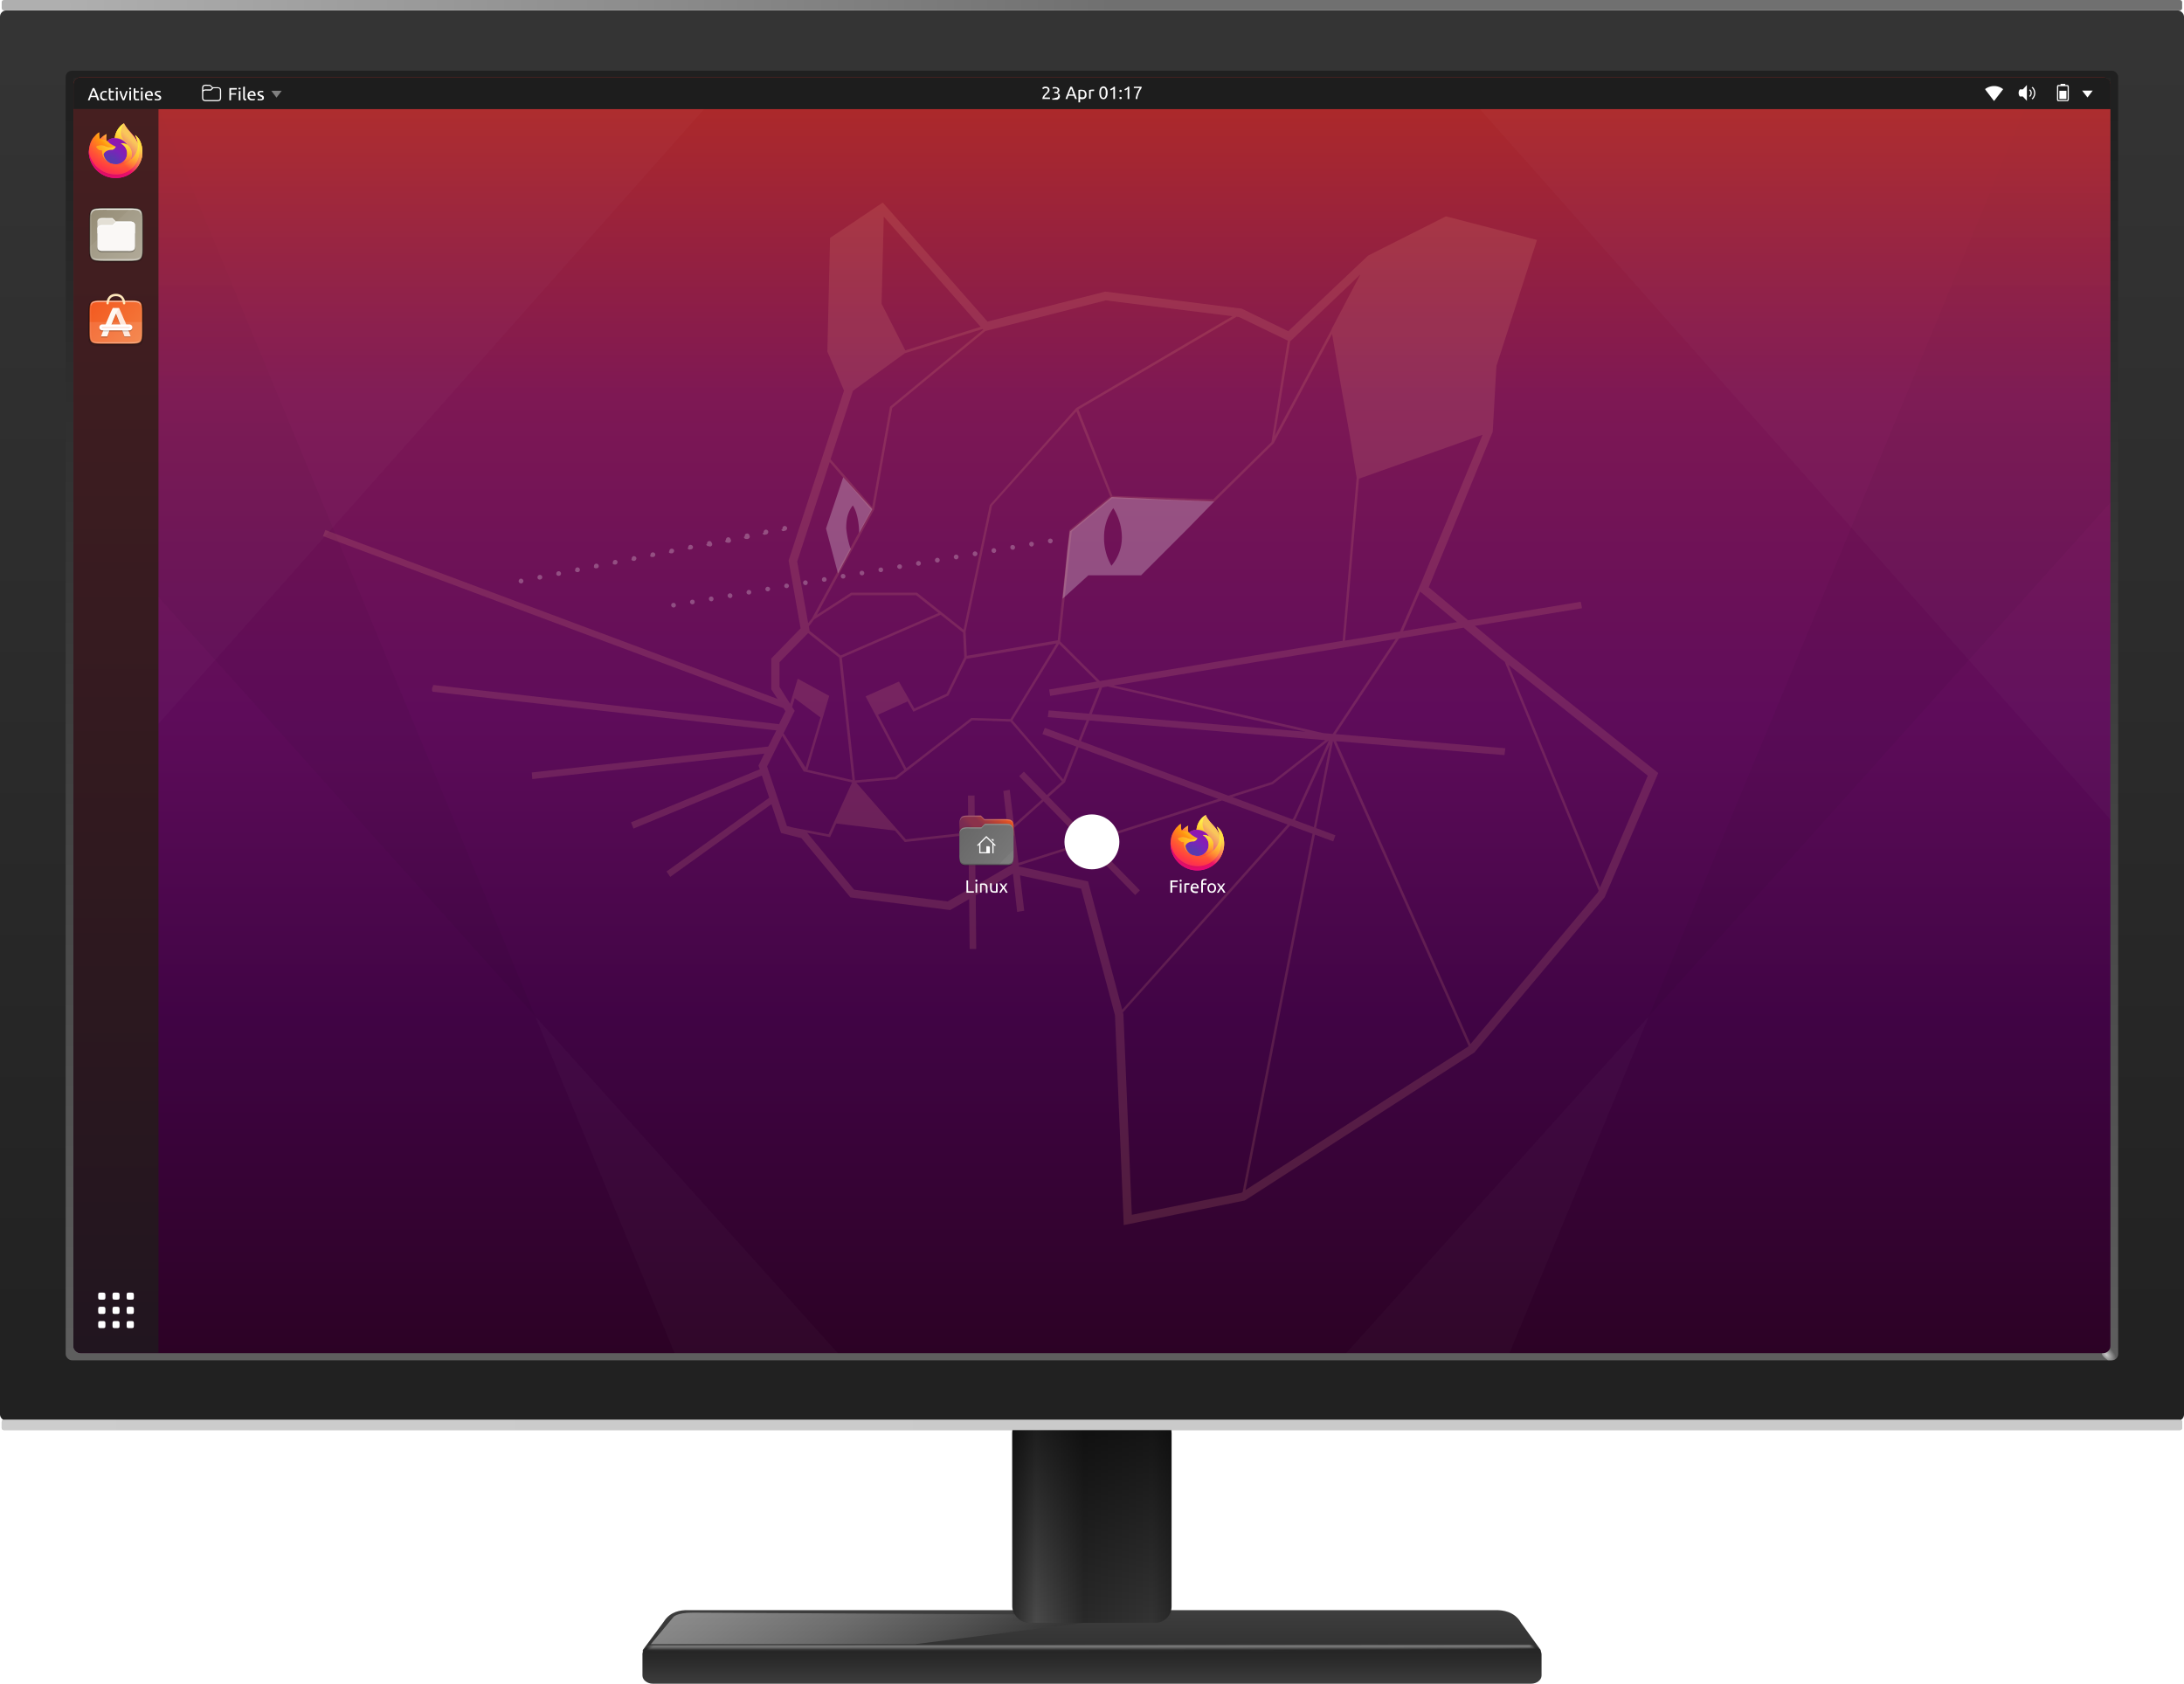 <svg xmlns="http://www.w3.org/2000/svg" xmlns:xlink="http://www.w3.org/1999/xlink" viewBox="0 0 1296.9 1000"><linearGradient id="o" x1="648.6" x2="648.6" y1="952.26" y2="1004.7" gradientTransform="matrix(-1 0 0 1 1296.9 0)" gradientUnits="userSpaceOnUse"><stop offset="0" stop-color="#404040"/><stop offset=".48" stop-color="#333"/><stop offset="1" stop-color="#212121"/></linearGradient><linearGradient id="p" x1="648.45" x2="648.45" y1="1002.38" y2="971.6" gradientTransform="matrix(-1 0 0 1 1296.9 0)" gradientUnits="userSpaceOnUse"><stop offset="0" stop-color="#404040"/><stop offset=".02" stop-color="#3f3f3f"/><stop offset=".57" stop-color="#292929"/><stop offset=".93" stop-color="#212121"/></linearGradient><linearGradient id="q" x1="858.28" x2="659.47" y1="845.75" y2="1102.69" gradientTransform="matrix(-1 0 0 1 1296.9 0)" gradientUnits="userSpaceOnUse"><stop offset="0" stop-color="#fff"/><stop offset=".07" stop-color="#f9f9f9"/><stop offset=".16" stop-color="#e7e7e7"/><stop offset=".27" stop-color="#cacaca"/><stop offset=".4" stop-color="#a2a2a2"/><stop offset=".53" stop-color="#6e6e6e"/><stop offset=".66" stop-color="#303030"/><stop offset=".69" stop-color="#212121"/></linearGradient><linearGradient id="r" x1="601.14" x2="695.75" y1="902.72" y2="902.72" gradientUnits="userSpaceOnUse"><stop offset="0" stop-color="#292929"/><stop offset=".15" stop-color="#4a4a4a"/><stop offset=".45" stop-color="#292929"/><stop offset=".88" stop-color="#333"/><stop offset="1" stop-color="#272727"/></linearGradient><linearGradient id="s" x1="648.45" x2="648.45" y1="963.84" y2="849.32" gradientUnits="userSpaceOnUse"><stop offset="0" stop-opacity="0"/><stop offset="1" stop-opacity=".6"/></linearGradient><linearGradient id="t" x1="11330.7" x2="11330.7" y1="-11587.86" y2="-7379.13" gradientTransform="matrix(.2 0 0 -.2 -1581.43 -1446.58)" gradientUnits="userSpaceOnUse"><stop offset="0" stop-color="#202020"/><stop offset="1" stop-color="#343434"/></linearGradient><linearGradient id="u" x1="11330.7" x2="11330.7" y1="-11443.78" y2="-7559.78" gradientTransform="matrix(.2 0 0 -.2 -1581.43 -1446.58)" gradientUnits="userSpaceOnUse"><stop offset="0" stop-color="#616161"/><stop offset="1" stop-color="#202020"/></linearGradient><radialGradient id="a" cx="-6599.73" cy="2178.07" r="7.18" gradientTransform="rotate(-135 -2205.26 647.27) scale(.59 .98)" gradientUnits="userSpaceOnUse"><stop offset="0" stop-color="#ccc"/><stop offset="1" stop-color="#c1c1c1" stop-opacity="0"/></radialGradient><radialGradient id="v" cx="-1084.98" cy="-1164.28" r="7.21" gradientTransform="matrix(.42 -.42 -.69 -.69 903.19 -454.43)" xlink:href="#a"/><linearGradient id="w" x1="8091.18" x2="11210.57" y1="-7366.15" y2="-7366.15" gradientTransform="matrix(.2 0 0 -.2 -1581.43 -1446.58)" gradientUnits="userSpaceOnUse"><stop offset="0" stop-color="#afafaf"/><stop offset="1" stop-color="#707070"/></linearGradient><linearGradient id="x" x1="8054.64" x2="11210.57" y1="-10417.94" y2="-10417.94" gradientTransform="matrix(.2 0 0 -.2 -1581.43 -1204.01)" gradientUnits="userSpaceOnUse"><stop offset="0" stop-color="#929292"/><stop offset="1" stop-color="#8a8a8a"/></linearGradient><linearGradient id="y" x1="11330.7" x2="11330.7" y1="-10435.23" y2="-10414.35" gradientTransform="matrix(.2 0 0 -.2 -1581.43 -1204.01)" gradientUnits="userSpaceOnUse"><stop offset="0" stop-color="#5a5a5a"/><stop offset="1" stop-color="#8a8a8a" stop-opacity="0"/></linearGradient><linearGradient id="z" x1="11330.7" x2="11330.7" y1="-10433.6" y2="-10402.24" gradientTransform="matrix(.2 0 0 -.2 -1581.43 -1204.01)" gradientUnits="userSpaceOnUse"><stop offset="0" stop-color="#6f6f6f" stop-opacity="0"/><stop offset="1" stop-color="#ebebeb"/></linearGradient><linearGradient id="A" x1="648.46" x2="648.46" y1="803.63" y2="45.86" gradientUnits="userSpaceOnUse"><stop offset="0" stop-color="#2c0225"/><stop offset=".26" stop-color="#400444"/><stop offset=".5" stop-color="#5e0c5a"/><stop offset=".75" stop-color="#7e1854"/><stop offset="1" stop-color="#b12b26"/></linearGradient><linearGradient id="B" x1="648.46" x2="648.46" y1="603.62" y2="46.19" gradientUnits="userSpaceOnUse"><stop offset=".5"/><stop offset="1" stop-opacity="0"/></linearGradient><linearGradient id="C" x1="68.89" x2="68.89" y1="803.5" y2="64.83" gradientUnits="userSpaceOnUse"><stop offset="0" stop-color="#21151f"/><stop offset="1" stop-color="#461f20"/></linearGradient><linearGradient id="D" x1="-3635.55" x2="-3602.42" y1="1316.62" y2="1355.35" gradientTransform="matrix(0 -1 -1 0 1401.33 -3430.67)" gradientUnits="userSpaceOnUse"><stop offset="0" stop-color="#f37e40"/><stop offset="1" stop-color="#f34f17"/></linearGradient><clipPath id="E"><path d="M84.2 185.5c0-6.2-.6-6.9-6.8-6.8H60.2c-6.2-.1-6.8.6-6.8 6.8v11.6c0 6.2.6 6.8 6.8 6.8h17.2c6.2 0 6.8-.6 6.8-6.8z"/></clipPath><linearGradient id="b" x1="68.82" x2="68.82" y1="804.71" y2="779.47" gradientTransform="matrix(1 0 0 -1 0 983.38)" gradientUnits="userSpaceOnUse"><stop offset="0" stop-color="#fff"/><stop offset=".13" stop-color="#fff" stop-opacity=".1"/><stop offset=".93" stop-color="#fff" stop-opacity=".1"/><stop offset="1" stop-color="#fff" stop-opacity=".5"/></linearGradient><linearGradient id="F" x1="540.42" x2="574.08" y1="4466.19" y2="4499.85" gradientTransform="matrix(0 1 1 0 -4414.05 -417.95)" gradientUnits="userSpaceOnUse"><stop offset="0" stop-color="#948b74"/><stop offset="1" stop-color="#aea795"/></linearGradient><linearGradient id="G" x1="541.81" x2="572.67" y1="4483.02" y2="4483.02" gradientTransform="matrix(0 1 1 0 -4414.05 -417.95)" xlink:href="#b"/><linearGradient id="c" x1="77.6" x2="51.16" y1="905.06" y2="879.54" gradientTransform="matrix(1 0 0 -1 3.7 983.37)" gradientUnits="userSpaceOnUse"><stop offset=".05" stop-color="#fff44f"/><stop offset=".11" stop-color="#ffe847"/><stop offset=".23" stop-color="#ffc830"/><stop offset=".37" stop-color="#ff980e"/><stop offset=".4" stop-color="#ff8b16"/><stop offset=".46" stop-color="#ff672a"/><stop offset=".53" stop-color="#ff3647"/><stop offset=".7" stop-color="#e31587"/></linearGradient><radialGradient id="d" cx="-7898.62" cy="9430.5" r="33.21" gradientTransform="matrix(1 0 0 -1 7978.7 9507.37)" gradientUnits="userSpaceOnUse"><stop offset=".13" stop-color="#ffbd4f"/><stop offset=".19" stop-color="#ffac31"/><stop offset=".25" stop-color="#ff9d17"/><stop offset=".28" stop-color="#ff980e"/><stop offset=".4" stop-color="#ff563b"/><stop offset=".47" stop-color="#ff3750"/><stop offset=".71" stop-color="#f5156c"/><stop offset=".78" stop-color="#eb0878"/><stop offset=".86" stop-color="#e50080"/></radialGradient><radialGradient id="e" cx="-7910.75" cy="9416.92" r="33.21" gradientTransform="matrix(1 0 0 -1 7978.7 9507.37)" gradientUnits="userSpaceOnUse"><stop offset=".3" stop-color="#960e18"/><stop offset=".35" stop-color="#b11927" stop-opacity=".74"/><stop offset=".43" stop-color="#db293d" stop-opacity=".34"/><stop offset=".5" stop-color="#f5334b" stop-opacity=".09"/><stop offset=".53" stop-color="#ff3750" stop-opacity="0"/></radialGradient><radialGradient id="f" cx="-7906.75" cy="9438.03" r="24.06" gradientTransform="matrix(1 0 0 -1 7978.7 9507.37)" gradientUnits="userSpaceOnUse"><stop offset=".13" stop-color="#fff44f"/><stop offset=".25" stop-color="#ffdc3e"/><stop offset=".51" stop-color="#ff9d12"/><stop offset=".53" stop-color="#ff980e"/></radialGradient><radialGradient id="g" cx="-7914.43" cy="9408.25" r="15.81" gradientTransform="matrix(1 0 0 -1 7978.7 9507.37)" gradientUnits="userSpaceOnUse"><stop offset=".35" stop-color="#3a8ee6"/><stop offset=".47" stop-color="#5c79f0"/><stop offset=".67" stop-color="#9059ff"/><stop offset="1" stop-color="#c139e6"/></radialGradient><radialGradient id="h" cx="-8448.75" cy="9396.24" r="8.38" gradientTransform="matrix(.97 -.23 -.28 -1.14 10865.91 8795.19)" gradientUnits="userSpaceOnUse"><stop offset=".21" stop-color="#9059ff" stop-opacity="0"/><stop offset=".28" stop-color="#8c4ff3" stop-opacity=".06"/><stop offset=".75" stop-color="#7716a8" stop-opacity=".45"/><stop offset=".97" stop-color="#6e008b" stop-opacity=".6"/></radialGradient><radialGradient id="i" cx="-7911.17" cy="9431.86" r="11.37" gradientTransform="matrix(1 0 0 -1 7978.7 9507.37)" gradientUnits="userSpaceOnUse"><stop offset="0" stop-color="#ffe226"/><stop offset=".12" stop-color="#ffdb27"/><stop offset=".29" stop-color="#ffc82a"/><stop offset=".5" stop-color="#ffa930"/><stop offset=".73" stop-color="#ff7e37"/><stop offset=".79" stop-color="#ff7139"/></radialGradient><radialGradient id="j" cx="-7902.23" cy="9439.07" r="48.53" gradientTransform="matrix(1 0 0 -1 7978.7 9507.37)" gradientUnits="userSpaceOnUse"><stop offset=".11" stop-color="#fff44f"/><stop offset=".46" stop-color="#ff980e"/><stop offset=".62" stop-color="#ff5634"/><stop offset=".72" stop-color="#ff3647"/><stop offset=".9" stop-color="#e31587"/></radialGradient><radialGradient id="k" cx="-7509.03" cy="14013.43" r="35.55" gradientTransform="matrix(.1 1 .65 -.07 -8289.95 8509.41)" gradientUnits="userSpaceOnUse"><stop offset="0" stop-color="#fff44f"/><stop offset=".06" stop-color="#ffe847"/><stop offset=".17" stop-color="#ffc830"/><stop offset=".3" stop-color="#ff980e"/><stop offset=".36" stop-color="#ff8b16"/><stop offset=".46" stop-color="#ff672a"/><stop offset=".57" stop-color="#ff3647"/><stop offset=".74" stop-color="#e31587"/></radialGradient><radialGradient id="l" cx="-7911.44" cy="9427.64" r="30.3" gradientTransform="matrix(1 0 0 -1 7978.7 9507.37)" gradientUnits="userSpaceOnUse"><stop offset=".14" stop-color="#fff44f"/><stop offset=".48" stop-color="#ff980e"/><stop offset=".59" stop-color="#ff5634"/><stop offset=".66" stop-color="#ff3647"/><stop offset=".9" stop-color="#e31587"/></radialGradient><radialGradient id="m" cx="-7903.44" cy="9425.87" r="33.16" gradientTransform="matrix(1 0 0 -1 7978.7 9507.37)" gradientUnits="userSpaceOnUse"><stop offset=".09" stop-color="#fff44f"/><stop offset=".23" stop-color="#ffe141"/><stop offset=".51" stop-color="#ffaf1e"/><stop offset=".63" stop-color="#ff980e"/></radialGradient><linearGradient id="n" x1="77.28" x2="54.78" y1="905.19" y2="882.69" gradientTransform="matrix(1 0 0 -1 3.7 983.37)" gradientUnits="userSpaceOnUse"><stop offset=".17" stop-color="#fff44f" stop-opacity=".8"/><stop offset=".27" stop-color="#fff44f" stop-opacity=".63"/><stop offset=".49" stop-color="#fff44f" stop-opacity=".22"/><stop offset=".6" stop-color="#fff44f" stop-opacity="0"/></linearGradient><linearGradient id="H" x1="719.95" x2="693.5" y1="494.23" y2="468.72" xlink:href="#c"/><radialGradient id="I" cx="-7256.27" cy="9019.67" r="33.21" xlink:href="#d"/><radialGradient id="J" cx="-7268.41" cy="9006.1" r="33.21" xlink:href="#e"/><radialGradient id="K" cx="-7264.4" cy="9027.21" r="24.06" xlink:href="#f"/><radialGradient id="L" cx="-7272.08" cy="8997.43" r="15.81" xlink:href="#g"/><radialGradient id="M" cx="-7920.87" cy="8926.22" r="8.38" xlink:href="#h"/><radialGradient id="N" cx="-7268.83" cy="9021.03" r="11.37" xlink:href="#i"/><radialGradient id="O" cx="-7259.89" cy="9028.25" r="48.53" xlink:href="#j"/><radialGradient id="P" cx="-7033.23" cy="14920.61" r="35.55" xlink:href="#k"/><radialGradient id="Q" cx="-7269.1" cy="9016.82" r="30.3" xlink:href="#l"/><radialGradient id="R" cx="-7261.1" cy="9015.05" r="33.16" xlink:href="#m"/><linearGradient id="S" x1="719.63" x2="697.13" y1="494.37" y2="471.87" xlink:href="#n"/><linearGradient id="T" x1="-234.38" x2="-202.12" y1="113.14" y2="143.29" gradientTransform="matrix(1 0 0 -1 800 623.38)" gradientUnits="userSpaceOnUse"><stop offset="0" stop-color="#2c001e"/><stop offset=".11" stop-color="#2c001e"/><stop offset=".19" stop-color="#370626"/><stop offset=".3" stop-color="#55163b"/><stop offset=".37" stop-color="#772953"/><stop offset=".45" stop-color="#7c2b51"/><stop offset=".52" stop-color="#8b314b"/><stop offset=".6" stop-color="#8b314b"/><stop offset=".67" stop-color="#a33a41"/><stop offset=".8" stop-color="#c44732"/><stop offset=".91" stop-color="#e65524"/><stop offset="1" stop-color="#e65524"/></linearGradient><linearGradient id="U" x1="-230.4" x2="-198.14" y1="134.09" y2="109.55" gradientTransform="matrix(1 0 0 -1 800 623.38)" gradientUnits="userSpaceOnUse"><stop offset="0" stop-color="#666"/><stop offset="1" stop-color="#7a7a7a"/></linearGradient><path fill="url(#o)" d="M381.7 980c0 5.1.8 14.2 4.3 14.2h524.6c3.5 0 4.3-9.1 4.3-14.2l-11.7-16.2c-3.8-6.8-11.1-7.5-14.6-7.5H408c-3.5 0-9.9.6-13.8 6.8z"/><path fill="url(#p)" d="M381.5 995.1c0 2.7 2.8 4.9 6.3 4.9h521.3c3.5 0 6.3-2.2 6.3-4.9v-12.5c0-2.7-2.8-4.9-6.3-4.9H387.8c-3.5 0-6.3 2.2-6.3 4.9z"/><path fill="url(#q)" d="M679.8 959.2l-136.3 17.3h-157l13.3-16s1.7-2.7 11.6-2.7z" opacity=".5"/><g opacity=".5"><path fill="#2e2e2e" d="M386 976.5a3.2 3.2 0 00-3.2 3.4v.7c1.9.9 528.3.1 530-1.1.1-1.9-2.8-3.2-4.6-3.2z" opacity=".08"/><path fill="#3b3b3b" d="M386.3 976.6a2.9 2.9 0 00-3.1 3.1c.1 0 .1.7.1.7 1.7.8 527.5.1 529-1s-2.3-3-4.2-3z" opacity=".15"/><path fill="#484848" d="M386.6 976.7c-1.9 0-3.2 1.3-2.9 2.9 0 0 0 .6.1.6s526.8 0 528.1-.9-2-2.8-3.8-2.8z" opacity=".23"/><path fill="#545454" d="M386.8 976.8c-1.8 0-3.1 1.2-2.7 2.6s.1.6.1.6c1.5.7 526.1 0 527.3-.8s-1.6-2.6-3.5-2.6z" opacity=".31"/><path fill="#616161" d="M387.1 976.9c-1.8 0-3 1.1-2.5 2.4v.5c1.3.6 525.3 0 526.3-.8s-1.1-2.3-3-2.3z" opacity=".38"/><path fill="#6e6e6e" d="M387.4 977c-1.8 0-3 1-2.4 2.2s.1.4.2.4 524.5 0 525.4-.7-.8-2.1-2.6-2.1z" opacity=".46"/><path fill="#7b7b7b" d="M387.7 977.1c-1.8 0-2.9.9-2.2 1.9s.1.4.2.4 523.7 0 524.5-.6-.4-1.9-2.3-1.9z" opacity=".54"/><path fill="#888" d="M388 977.2c-1.8 0-2.8.8-2.1 1.7s.2.3.3.3 522.9 0 523.6-.5-.1-1.7-1.9-1.7z" opacity=".62"/><path fill="#949494" d="M388.3 977.3c-1.8 0-2.8.8-1.9 1.4s.2.3.3.3 522.1-.1 522.6-.4.4-1.5-1.5-1.5z" opacity=".69"/><path fill="#a1a1a1" d="M388.5 977.4c-1.7 0-2.6.7-1.7 1.2l.3.2c.5.2 521.4-.1 521.8-.4s.7-1.2-1.1-1.2z" opacity=".77"/><path fill="#aeaeae" d="M388.8 977.5c-1.7 0-2.6.6-1.5 1h.3c.3.1 520.6-.1 520.9-.3s1.1-1-.7-1z" opacity=".85"/><path fill="#bbb" d="M389.1 977.6c-1.7 0-2.5.5-1.4.7h.4c.1.1 519.8-.1 519.9-.2 1.7-.2 1.5-.8-.3-.8z" opacity=".92"/><path fill="#c8c8c8" d="M907.7 977.5l-518.3.2c-1.8 0-2.6.5-.8.5h519c1.8-.1 1.9-.7.1-.7z"/></g><rect width="94.6" height="122.23" x="601.1" y="841.6" fill="url(#r)" rx="9.7"/><path fill="url(#s)" d="M601.1 849.3h94.6v114.51h-94.6z"/><rect width="1296.9" height="837.61" y="6.2" fill="url(#t)" rx="3.7"/><rect width="1218.8" height="765.91" x="39" y="42" fill="url(#u)" rx="3.7"/><path fill="url(#a)" d="M40.7 800.5a9.6 9.6 0 00-1.7 2.6c0 3.5 1.1 5.1 6 4.8l1.7-1.3c5.3-5.4-3-1-3.1-8.2a11.2 11.2 0 00-2.9 2.1z"/><path fill="url(#v)" d="M1256 800.5a12.1 12.1 0 011.9 2.3c.2 3.3-.9 5.6-6.2 5.1l-1.7-1.3c-5.6-5.4 3-.6 3.1-8.2a11.2 11.2 0 012.9 2.1z"/><rect width="1294.8" height="6.16" x="1" fill="url(#w)" rx="1.3"/><rect width="1294.8" height="6.16" x="1" y="843.2" fill="url(#x)" rx="1.3"/><rect width="1294.8" height="6.16" x="1" y="843.2" fill="url(#y)" rx="1.3"/><rect width="1294.8" height="6.16" x="1" y="843.2" fill="url(#z)" opacity=".66" rx="1.3"/><rect width="1209.6" height="757.77" x="43.6" y="45.9" fill="url(#A)" rx="4.3"/><path fill="url(#B)" d="M317.8 603.6L43.6 298.4V46.2H87zm661.3 0l274.2-305.2V46.2h-43.4z" opacity=".04"/><path fill="#fff" d="M400.6 803.7l-82.8-200.1 179.7 200.1zm495.7 0l82.8-200.1-179.7 200.1zM43.6 46.2v440.6l391-440.6zm1209.7 0v440.6l-391-440.6z" opacity=".02"/><path fill="#e99d82" d="M894.3 387.2l-18.5-15.5 62.7-10.3.9-.2-.7-3.8-66.9 11-23.4-19.6 38-92.3 2.2-39.1 24.1-74.9-54.1-14-46.2 23.3-47.4 44.9-27.7-13.4-81-10.1-69.9 17.8-62.2-70.7-31.3 21-1.6 67.5 9.9 23.2-32.9 100.9 7.1 40.3-17.4 17.9v18.3l3.7 5.7-268.5-100.3-1.4 3.6 273.4 102.2 1.2 1.8-3.8 7.7-204.7-23.2h-.8v1.1h-.4l-.2 2.2h.3v.6l204.2 23-4.8 9.6-140.4 15.4.3 3.9 137.8-15.1-3.5 7.1.8 2.2-76.5 31.5 1.5 3.7 76.2-31.5 4.4 13.2-61 43.8 2.2 3.2 60.1-43.2 5.7 17.1 12.1 3.1L505 533l59.2 7.5 11.3-6.5.3 29.6h3.9l-.3-31.9 21.9-12.7h.2l2.5 22.6 4.2-.7-2.5-21 36.3 7.9 20.1 75.2 5.2 124.6 71.9-14.6 136-87.7.3-.2 77.4-92.2 31.8-73.8zM646.1 523.5l-41.1-8.9v-.6l39.5-12.7 29.6 30.3 2.8-2.8-28.2-28.8 77-24.6 38.9 14.3-98.2 110zm-138.9 4.9l-27.9-33.8 11.5 2.2 2.1.4 3.7-8.1 34.8 4.2 5.9 6.8 37.8-4.2.3 32.2-12.7 7.3zm-39.9-37.8l-11.8-35.4 9-18.1 12.9 21.3.3-.2 19.9 4.6 8.4 1.9-14 30.8-20.6-3.9zm511.2-29.9l-28.4 66.4-42-102.3-12.3-29.9zM925.9 472l23.4 57-.5 1-75.6 90.1-79.8-179.9 99.2 8.2h.8l.5-4-100.8-8.4 37.7-56.8 38.3-6.4 22 18.4 2.4 1.8zm-158.5 14.6l-35.6-13.2 24.1-7.7 33.2-25.9-21 46zM505.8 353.5H544l13.3 10.6-58.1 25.2-18.4-14.6-.5-2.7 3.1-4.1zm133.4-109.2l20.1 50.6-24.2 19.9h-.1l-6.9 65.5-54 9.2-.7-14.4 15.7-74.8zm21.2 51.6l60.3 2.2h.3l35.2-34.7h.1l34.7-65.1 5.5 32.1 4.7 26.3 4.4 27-8.3 96.9-144.2 23.9-23.6-23.6 6.9-65.2zm-40 136.4L619 436l20.1 7.4-7.7 19.5-30.2-35.1 27.7-45.4 22.4 22.4-28.3 4.7.6 3.8 29.2-4.8-6.1 15.4-23.2-1.9h-.8l-.5 3.9 23 1.9-4.7 11.9zm-18.3 57.5l-2.5-20.7-3.8.7 2.5 22.1-19.4 2.1-.2-21.5h-3.9l.2 21.9-37.1 4.1-29.4-33.6 23.4-2.1h.3l6.7-5.2 38.4-29.8 22.7.8 30.6 35.6-9 8-13.6-13.9-2.8 2.7 13.5 13.9-13.1 11.7zm-63.2-73.2l3.5 6.1 20.8-9.6 10.7-21.8 53.4-9.1-27.3 44.9-23-.7h-.2l-38.6 29.9-16.8-31.8zm246.8 18.8l-124.4-28.3 167.5-27.6-37.4 56.4zm-128-27.7l117.7 26.9-127.1-10.5 6.2-15.8zm-85.1-17.2L562.1 412l-19.1 8.8-9.2-16-19.8 8.8 23 43.6-5.5 4.2-23.8 2.1-.4-3.9-7.4-69 58.7-25.5 13.3 10.6zm29.7 101.1l13.6-12.3 3.8-3.4 23.7 24.3-38.6 12.3zm20.4-18.3l9.7-8.7 8.1-20.7 83 30.6-75.9 24.3zm132.6-8.9l-25.8 8.2-87.6-32.4 4.9-12.3L787 439.6zm77.9-89.6l10.1-23.5 21.9 18.2zm-1.9.3l-32.6 5.4 8.3-96.2 73.4-26.1-35.9 86.5zM807.8 163l-17.1 32.5v.2L757 258.9l9.1-56.1zm-72 25.3l28.9 14-9.7 60.3-34.6 34-59.8-2.1-20.2-51.3 93.9-55.1zm-96.7 54l-51.2 57.5h-.1L572.2 374l-27.7-22h-39.1L485 365.2l34.1-62.6 10.7-60.3 55.3-45.7 71.5-18.2 75.3 9.4zm-101.5-34.2l-14.1-27.7 1.3-51.7 57.5 65.4zm-31.1 24l30.8-22.3 46.2-14.4.4.4-55.4 45.8-10.6 59.6-24.7-28.4zm-13.8 42.3l24.6 28.4-35 64.2h.1l-2.5 3.1-6.5-36.6zm-29.8 118.9l17-17.3 18.4 14.6 7.9 72.7-19.6-4.5-7.1-1.6 12.9-43.9-18.7-10.2-4.5 14.9-6.3-10zm7.5 26.6l1.5-5.2 15.3 11.4-8.8 29.8-13.1-20.4 6.6-13.3zM579 495.5l19.5-2.2 2.3 20.4h-.3L579.3 526zm189.9-8.4l.4-.4 20.5-44.8-9.6 49.4zm-31.6 221.3l-65.2 13.1-5-119-.3-1.2 99.3-111 13.3 4.9-41.5 212.7zm43.5-212.7l10.9 4 1.3-3.6-11.5-4.3 10.1-51.8 80.2 180.6.3.8-132.5 85.4z" opacity=".16"/><path fill="#fff" d="M398.6 359.7a1.3 1.3 0 011.1-1.6 1.3 1.3 0 011.6 1.1 1.3 1.3 0 01-1.1 1.6h-.3a1.4 1.4 0 01-1.3-1.1zm11.2-1.9a1.3 1.3 0 011.1-1.6 1.3 1.3 0 011.6 1.1 1.4 1.4 0 01-1.1 1.6h-.2a1.4 1.4 0 01-1.4-1.1zm11.2-1.9a1.3 1.3 0 011.1-1.6 1.4 1.4 0 011.6 1.2 1.4 1.4 0 01-1.1 1.6h-.3a1.4 1.4 0 01-1.3-1.2zm11.1-1.9a1.4 1.4 0 011.2-1.6 1.4 1.4 0 011.6 1.2 1.4 1.4 0 01-1.1 1.6h-.3a1.6 1.6 0 01-1.4-1.2zm11.2-2a1.5 1.5 0 011.2-1.6 1.4 1.4 0 011.6 1.1 1.4 1.4 0 01-1.1 1.6h-.3a1.4 1.4 0 01-1.4-1.1zm11.2-1.9a1.5 1.5 0 011.1-1.6h.1a1.5 1.5 0 011.6 1.1 1.5 1.5 0 01-1.2 1.6h-.2a1.4 1.4 0 01-1.4-1.1zm11.2-1.9a1.5 1.5 0 011.1-1.6 1.6 1.6 0 011.7 1.1 1.5 1.5 0 01-1.2 1.6h-.2a1.4 1.4 0 01-1.4-1.1zm11.2-1.9a1.4 1.4 0 011.1-1.6 1.4 1.4 0 011.6 1.1 1.4 1.4 0 01-1.1 1.7h-.2a1.4 1.4 0 01-1.4-1.2zm11.2-1.9a1.4 1.4 0 011.1-1.6 1.4 1.4 0 011.6 1.1 1.3 1.3 0 01-1.1 1.6h-.3a1.2 1.2 0 01-1.3-1.1zm11.2-1.9a1.3 1.3 0 011.1-1.6 1.4 1.4 0 011.6 1.1 1.3 1.3 0 01-1.1 1.6h-.3a1.3 1.3 0 01-1.3-1.2zm11.2-1.9a1.3 1.3 0 011.1-1.6 1.4 1.4 0 011.6 1.1 1.4 1.4 0 01-1.1 1.6h-.3a1.4 1.4 0 01-1.3-1.1zm11.2-1.9a1.3 1.3 0 011.1-1.6 1.3 1.3 0 011.6 1.1 1.4 1.4 0 01-1.1 1.6h-.3a1.3 1.3 0 01-1.3-1.1zm11.1-1.9a1.4 1.4 0 011.2-1.6 1.3 1.3 0 011.6 1.1 1.4 1.4 0 01-1.1 1.6h-.3a1.6 1.6 0 01-1.4-1.1zm11.2-1.9a1.5 1.5 0 011.2-1.7 1.4 1.4 0 011.6 1.2 1.4 1.4 0 01-1.2 1.6h-.2a1.5 1.5 0 01-1.4-1.1zm11.2-2a1.5 1.5 0 011.2-1.6 1.4 1.4 0 011.6 1.2 1.4 1.4 0 01-1.2 1.6h-.2a1.4 1.4 0 01-1.4-1.2zm11.2-1.9a1.5 1.5 0 011.2-1.6 1.5 1.5 0 011.6 1.2 1.5 1.5 0 01-1.2 1.6h-.2a1.4 1.4 0 01-1.4-1.2zm11.2-1.9a1.5 1.5 0 011.1-1.6 1.5 1.5 0 011.7 1.2 1.5 1.5 0 01-1.2 1.6h-.2a1.4 1.4 0 01-1.4-1.2zm11.2-1.9a1.4 1.4 0 011.1-1.6 1.4 1.4 0 011.6 1.1 1.4 1.4 0 01-1.1 1.7h-.3a1.4 1.4 0 01-1.3-1.2zm11.2-1.9a1.3 1.3 0 011.1-1.6 1.4 1.4 0 011.6 1.1 1.4 1.4 0 01-1.1 1.7h-.3a1.4 1.4 0 01-1.3-1.2zm11.2-1.9a1.3 1.3 0 011.1-1.6 1.4 1.4 0 011.6 1.1 1.6 1.6 0 01-1.1 1.7h-.3a1.4 1.4 0 01-1.3-1.2zm11.1-1.9a1.4 1.4 0 011.2-1.6 1.4 1.4 0 011.6 1.1 1.6 1.6 0 01-1.1 1.7h-.3a1.5 1.5 0 01-1.4-1.2zM308 345.4a1.6 1.6 0 011.1-1.7 1.5 1.5 0 011.7 1.2 1.5 1.5 0 01-1.1 1.6h-.3a1.5 1.5 0 01-1.4-1.1zm11.2-2.2a1.4 1.4 0 011.1-1.7 1.4 1.4 0 011.7 1.1 1.4 1.4 0 01-1.2 1.6h-.2a1.2 1.2 0 01-1.4-1zm11.2-2.3a1.3 1.3 0 011.1-1.6 1.3 1.3 0 011.6 1.1 1.3 1.3 0 01-1.1 1.6h-.3a1.4 1.4 0 01-1.4-1zm11.2-2.2a1.4 1.4 0 011.1-1.7 1.4 1.4 0 011.6 1.1 1.4 1.4 0 01-1 1.7h-.4a1.5 1.5 0 01-1.5-1zm11.2-2.3a1.3 1.3 0 011.1-1.6 1.4 1.4 0 011.6 1.1 1.3 1.3 0 01-1 1.6h-.4a1.2 1.2 0 01-1.5-.9zm11.2-2.2a1.3 1.3 0 011-1.6h.1a1.3 1.3 0 011.6 1.1 1.5 1.5 0 01-1.1 1.6h-.6a1.4 1.4 0 01-1.3-.9zm11.1-2.2a1.6 1.6 0 011.1-1.7 1.6 1.6 0 011.7 1.1 1.6 1.6 0 01-1.1 1.7h-.6a1.4 1.4 0 01-1.3-.9zm11.2-2.3a1.4 1.4 0 011.1-1.6 1.4 1.4 0 011.7 1.1 1.4 1.4 0 01-1.1 1.6h-.6a1.3 1.3 0 01-1.4-.8zm11.2-2.2a1.4 1.4 0 011.1-1.6 1.4 1.4 0 011.7 1 1.6 1.6 0 01-1.1 1.7h-.6a1.4 1.4 0 01-1.5-.8zm11.2-2.3a1.4 1.4 0 011.1-1.6 1.6 1.6 0 011.7 1.1 1.4 1.4 0 01-1.2 1.6h-.2a1.4 1.4 0 01-1.8-.7zm11.2-2.2a1.3 1.3 0 011-1.6h.1a1.3 1.3 0 011.6 1 1.3 1.3 0 01-.2 1.9 1.2 1.2 0 01-1.4.1h-.3a1.4 1.4 0 01-1.3-1.1zm11.2-2.2a1.5 1.5 0 011.1-1.7 1.4 1.4 0 011.6 1.1 1.4 1.4 0 01-.3 2 1.7 1.7 0 01-1.4.1h-.3a1.5 1.5 0 01-1.3-1.1zm11.2-2.3a1.3 1.3 0 011.1-1.6 1.3 1.3 0 011.6 1.1 1.3 1.3 0 01-.5 1.9 1.6 1.6 0 01-1.2.2h-.3a1.4 1.4 0 01-1.3-1.1zm11.2-2.2a1.4 1.4 0 011.1-1.7 1.4 1.4 0 011.6 1.1 1.5 1.5 0 01-1.1 1.7h-.3a1.4 1.4 0 01-1.9-.4c0-.1-.1-.1-.1-.2zm11.2-2.2a1.4 1.4 0 011-1.7h.1a1.5 1.5 0 011.6 1.1 1.6 1.6 0 01-1.1 1.7h-.3a1.3 1.3 0 01-1.9-.4c-.1 0-.1-.1-.1-.2zM692.3 296.7l-32.2-1.5-24.8 20.4-1.4 10.9-2.9 29.1 15.3-13.9h31.3l27.7-27.7 15.7-16.1zM660 336a33.1 33.1 0 01-4.4-17.1 29.3 29.3 0 015.5-17.1 33.3 33.3 0 015.1 17.4A26 26 0 01660 336zm-157.5-22.3c0-7.4 1.9-10.8 3.9-13.5 3.8 5.6 3.8 16.3 3.8 16.3l7.8-14.1-17.3-18.9-10.2 30.4 7.1 26.7 7.6-14.4a52.6 52.6 0 01-2.7-12.5z" opacity=".26"/><path fill="url(#C)" d="M43.6 64.8h50.5v738.7H47.8a4.2 4.2 0 01-4.2-4.2V64.8z"/><path fill="#fff" d="M60 767.7c-1.1 0-1.7 0-1.7 1.3v1.6c0 1.3.6 1.3 1.7 1.3h.9c1.1 0 1.7 0 1.7-1.3V769c0-1.2-.6-1.3-1.7-1.3zm8.5 0c-1.1 0-1.7 0-1.7 1.3v1.6c0 1.3.6 1.3 1.7 1.3h.8c1.1 0 1.7 0 1.7-1.3V769c0-1.2-.6-1.3-1.7-1.3zm8.4 0c-1.1 0-1.7 0-1.7 1.3v1.6c0 1.3.6 1.3 1.7 1.3h.9c1.1 0 1.7 0 1.7-1.3V769c0-1.2-.6-1.3-1.7-1.3zM60 776.1c-1.1 0-1.7 0-1.7 1.4v1.5c0 1.4.6 1.4 1.7 1.4h.9c1.1 0 1.7 0 1.7-1.4v-1.5c0-1.3-.6-1.4-1.7-1.4zm8.5 0c-1.1 0-1.7 0-1.7 1.4v1.5c0 1.4.6 1.4 1.7 1.4h.8c1.1 0 1.7 0 1.7-1.4v-1.5c0-1.3-.6-1.4-1.7-1.4zm8.4 0c-1.1 0-1.7 0-1.7 1.4v1.5c0 1.4.6 1.4 1.7 1.4h.9c1.1 0 1.7 0 1.7-1.4v-1.5c0-1.3-.6-1.4-1.7-1.4zM60 784.6c-1.1 0-1.7 0-1.7 1.3v1.6c0 1.3.6 1.3 1.7 1.3h.9c1.1 0 1.7 0 1.7-1.3v-1.6c0-1.3-.6-1.3-1.7-1.3zm8.5 0c-1.1 0-1.7 0-1.7 1.3v1.6c0 1.3.6 1.3 1.7 1.3h.8c1.1 0 1.7 0 1.7-1.3v-1.6c0-1.3-.6-1.3-1.7-1.3zm8.4 0c-1.1 0-1.7 0-1.7 1.3v1.6c0 1.3.6 1.3 1.7 1.3h.9c1.1 0 1.7 0 1.7-1.3v-1.6c0-1.3-.6-1.3-1.7-1.3z"/><path d="M85.3 185.8a21.2 21.2 0 00-.2-3.8 3.8 3.8 0 00-3.5-3.5 21.8 21.8 0 00-3.8-.2H59.9a20.6 20.6 0 00-3.8.2 4.8 4.8 0 00-2.5 1.1 4.5 4.5 0 00-1.1 2.4 37.9 37.9 0 00-.2 3.8v12.3a36.3 36.3 0 00.2 3.8 3.8 3.8 0 003.6 3.6l3.8.2h17.9l3.8-.2a4.5 4.5 0 002.4-1.1 4.8 4.8 0 001.1-2.5 20.6 20.6 0 00.2-3.8z" opacity=".1"/><path fill="url(#D)" d="M53 197.4c0 5.8.7 6.9 6.9 6.9h17.9c6.2 0 6.8-1.1 6.8-6.9v-12.3c0-5.7-.6-6.8-6.8-6.8H59.9c-6.2 0-6.9 1.1-6.9 6.8z"/><path fill="#fff" d="M53 191.3v6.1c0 6.8 1.3 6.9 8.3 6.9h15c7 0 8.3-.2 8.3-6.9v-6.1z" opacity=".1"/><path d="M67 183.6c-.7 1.4-1.2 2.4-1.8 3.9s-1.3 3-1.9 4.5-.5 1.3-.8 1.9a11.4 11.4 0 01-.6 1.5c-.4 1.2-.7 1.9-1.2 3.2l-.7 1.9h3.7l1.6-4.4 3.5-.2h3.5l1.6 4.4h3.7l-.7-1.9c-.5-1.3-.8-2-1.2-3.2l-.6-1.5-.7-1.9a73 73 0 01-1.8-4.1l-1.2-2.8-.2-.3a5.4 5.4 0 01-.5-1.1H67zm1.8 3.5h.1l1.5 3.6.5 1.5a8.9 8.9 0 01.6 1.5h-5.4l1.2-3z" opacity=".2"/><path fill="#fff9f2" d="M67 182.9c-.7 1.4-1.2 2.4-1.8 3.9s-1.3 3-1.9 4.5-.5 1.3-.8 1.9a11.4 11.4 0 01-.6 1.5c-.4 1.2-.7 1.9-1.2 3.2l-.7 1.9h3.7l1.6-4.4 3.5-.2 3.5.2 1.6 4.4h3.7l-.7-1.9c-.5-1.3-.8-2-1.2-3.2l-.6-1.5-.7-1.9a73 73 0 01-1.8-4.1l-1.9-4.3zm1.8 3.5h.1l1.5 3.6c.5 1.5.6 1.4 1.1 3h-5.4l1.2-3z"/><path fill="#f34f17" d="M70.6 183l-1.8 3.4 1.6 3.7c.5 1.5.6 1.4 1.1 3h-.9l.7 2.1h1l1.6 4.4h3.7l-.7-1.9c-.5-1.3-.8-2-1.2-3.2l-.6-1.5-.7-1.9c-.7-1.5-1.2-2.6-1.8-4.1s-.9-2.1-1.4-3.1z" opacity=".1"/><path d="M60.7 193.4h16.2a1.8 1.8 0 011.7 1.7 1.8 1.8 0 01-1.7 1.8H60.7a1.7 1.7 0 01-1.7-1.8 1.7 1.7 0 011.7-1.7z" opacity=".2"/><path fill="#fff" d="M60.7 192.7h16.2a1.8 1.8 0 011.7 1.7 1.8 1.8 0 01-1.7 1.8H60.7a1.7 1.7 0 01-1.7-1.8 1.7 1.7 0 011.7-1.7z"/><path fill="#f34f17" d="M61 194.1c-.3 0-.6.1-.6.3s.3.4.6.4h15.7c.3 0 .5-.2.5-.3 0-.2-.2-.3-.5-.3H61z" opacity=".2"/><path fill="none" stroke="#000" stroke-width=".7" d="M84.6 185.1c0-5.7-.6-6.8-6.8-6.8H59.9c-6.2 0-6.9 1.1-6.9 6.8v12.3c0 5.8.7 6.9 6.9 6.9h17.9c6.2 0 6.8-1.1 6.8-6.9z" opacity=".4"/><g clip-path="url(#E)"><path fill="none" stroke="url(#b)" stroke-width="1.4" d="M84.2 185.5c0-6.2-.6-6.9-6.8-6.8H60.2c-6.2-.1-6.8.6-6.8 6.8v11.6c0 6.2.6 6.8 6.8 6.8h17.2c6.2 0 6.8-.6 6.8-6.8z" opacity=".7"/></g><path fill="none" stroke="#fee8bc" stroke-linecap="round" stroke-width="1.4" d="M63.9 180.1s0-4.9 4.9-4.9 4.9 4.9 4.9 4.9"/><path d="M61.7 123.9a29.6 29.6 0 00-4.5.2 5 5 0 00-2.8 1 4.1 4.1 0 00-1.3 2.4 19 19 0 00-.3 3.7v17.5a19.4 19.4 0 00.3 3.8 3.8 3.8 0 001.3 2.3 5 5 0 002.8 1.1 29.6 29.6 0 004.5.2h14.5a29 29 0 004.5-.2 5.1 5.1 0 002.9-1.1 3.8 3.8 0 001.3-2.3 20.6 20.6 0 00.2-3.8v-17.5a20 20 0 00-.2-3.7 4.1 4.1 0 00-1.3-2.4 5 5 0 00-2.9-1 29 29 0 00-4.5-.2z" opacity=".1"/><path fill="url(#F)" d="M61.5 123.5c-7 0-8.3.6-8.3 6.8v17.9c0 6.2 1.3 6.9 8.3 6.9h15c7 0 8.3-.7 8.3-6.9v-17.9c0-6.2-1.3-6.8-8.3-6.8z"/><path fill="#fff" d="M77.7 123.5l-24.5 23.2v1.5c0 6.2 1.3 6.9 8.3 6.9h15c7 0 8.3-.7 8.3-6.9v-17.9c0-5.7-1.2-6.7-7.1-6.8z" opacity=".05"/><path d="M62 130.2c-1.4 0-2.3-.1-3.1.4a2.2 2.2 0 00-.9 1 4.4 4.4 0 00-.2 1.7v13.4a4.7 4.7 0 00.2 1.7 2.2 2.2 0 00.9 1 4 4 0 002 .4H76a7.1 7.1 0 003.1-.4 2.2 2.2 0 00.9-1 8.8 8.8 0 00.2-1.7v-11.3a7.9 7.9 0 00-.2-1.7l-.6-.8-.3-.2-.7-.3h-9.5l-2.1-2.1z" opacity=".3"/><path fill="#e3dfd5" d="M62 129.5c-1.4 0-2.3-.1-3.1.4a2.2 2.2 0 00-.9 1 4.4 4.4 0 00-.2 1.7v6h22.4v-3.9a7.9 7.9 0 00-.2-1.7 2.2 2.2 0 00-.9-1c-.8-.5-1.8-.4-3.1-.4h-7.1l-2.1-2.1z"/><path fill="#faf8f6" d="M76 131.6c1.3 0 2.3-.1 3.1.4a2.2 2.2 0 01.9 1 7.9 7.9 0 01.2 1.7v11.2a7.2 7.2 0 01-.2 1.7 2 2 0 01-.9 1.1 7.1 7.1 0 01-3.1.4H60.9a4 4 0 01-2-.4 2.2 2.2 0 01-.9-1 5 5 0 01-.2-1.8v-9.1a4.4 4.4 0 01.2-1.7 2.2 2.2 0 01.9-1c.8-.5 1.7-.4 3.1-.4h4.9l2.1-2.1z"/><path fill="#fff" d="M62 129.5c-1.4 0-2.3-.1-3.1.4a2.2 2.2 0 00-.9 1 4.4 4.4 0 00-.2 1.7v.7a4.4 4.4 0 01.2-1.7 2.2 2.2 0 01.9-1c.8-.5 1.7-.4 3.1-.4h4.8l1.8 1.8.4-.4h-.1l-2.1-2.1z" opacity=".4"/><path fill="#fdfdfd" d="M69 131.6l-2.1 2.1H62c-1.4 0-2.3-.1-3.1.4a2.2 2.2 0 00-.9 1 4.4 4.4 0 00-.2 1.7v.7a4.4 4.4 0 01.2-1.7 2.2 2.2 0 01.9-1c.8-.5 1.7-.4 3.1-.4h4.9l2.1-2.1h7c1.3 0 2.3-.1 3.1.4a2.2 2.2 0 01.9 1 7.9 7.9 0 01.2 1.7v-.7a7.9 7.9 0 00-.2-1.7 2.2 2.2 0 00-.9-1c-.8-.5-1.8-.4-3.1-.4z"/><path fill="none" stroke="#000" stroke-width=".7" d="M61.5 123.5c-7 0-8.3.6-8.3 6.8v17.9c0 6.2 1.3 6.9 8.3 6.9h15c7 0 8.3-.7 8.3-6.9v-17.9c0-6.2-1.3-6.8-8.3-6.8z" opacity=".4"/><path fill="url(#G)" d="M61.5 123.9c-3.5 0-5.5.2-6.6 1a3.3 3.3 0 00-1.1 1.8 17.3 17.3 0 00-.3 3.6v17.9a16.6 16.6 0 00.3 3.6 3.2 3.2 0 001.1 1.9c1.1.8 3.1 1 6.6 1h15c3.5 0 5.5-.2 6.5-1a3.2 3.2 0 001.1-1.9 16.6 16.6 0 00.3-3.6v-17.9a17.3 17.3 0 00-.3-3.6 3.3 3.3 0 00-1.1-1.8c-1-.8-3-1-6.5-1zm1.7.7h14.6a9.8 9.8 0 014.5.6 3 3 0 011.2 2.5 36.9 36.9 0 01.1 4.7c.1 5.9.1 11.9 0 17.8-.1 1.1-.3 2.4-1.3 2.9a7.7 7.7 0 01-3.7.7h-20a7.2 7.2 0 01-3.2-.8 3.9 3.9 0 01-1.1-2.9v-19c.1-1.6-.2-3.4.5-5a3.2 3.2 0 012.8-1.4c1.8-.2 3.7-.1 5.6-.2z"/><path fill="url(#c)" d="M83.4 84.3a9.2 9.2 0 00-3.2-4.1 16.6 16.6 0 011.6 4.9c-1.8-4.5-4.8-6.3-7.3-10.3l-.4-.6-.2-.3a1.4 1.4 0 01-.2-.6h-.1a12 12 0 00-5.5 8.9 8 8 0 00-4.4 1.7l-.4-.3a8.6 8.6 0 010-3.9 11 11 0 00-3.8 2.9h-.1c-.6-.8-.5-3.4-.5-4l-.5.3a10.7 10.7 0 00-1.6 1.4L55.3 82a14.3 14.3 0 00-2.1 4.9 3 3 0 00-.2 1l-.3 2.2a16 16 0 0031.7 2.7v-.6a15.5 15.5 0 00-1-7.9z"/><path fill="url(#d)" d="M83.4 84.3a9.2 9.2 0 00-3.2-4.1 16.6 16.6 0 011.6 4.9 13.7 13.7 0 01-.5 10.7 13.5 13.5 0 01-13.1 7.8 16 16 0 01-15.3-13 7.8 7.8 0 01.1-2.7 16.6 16.6 0 00-.3 2.2 16 16 0 0031.7 2.7v-.6a15.5 15.5 0 00-1-7.9z"/><path fill="url(#e)" d="M83.4 84.3a9.2 9.2 0 00-3.2-4.1 16.6 16.6 0 011.6 4.9 13.7 13.7 0 01-.5 10.7 13.5 13.5 0 01-13.1 7.8 16 16 0 01-15.3-13 7.8 7.8 0 01.1-2.7 16.6 16.6 0 00-.3 2.2 16 16 0 0031.7 2.7v-.6a15.5 15.5 0 00-1-7.9z"/><path fill="url(#f)" d="M75.7 86.1a.1.1 0 00.1.1 7 7 0 00-1.5-1.9 8.1 8.1 0 01-.7-11.1 12 12 0 00-5.5 8.9h.6a8.4 8.4 0 017 4z"/><path fill="url(#g)" d="M68.7 87.1a3.7 3.7 0 01-1.9 1.8c-4.5 0-5.3 2.7-5.3 2.7a6.6 6.6 0 003.8 5.2l.2.2h.5a5.2 5.2 0 002.1.4 6.5 6.5 0 003.7-12.3 5.4 5.4 0 013.9.9 8.4 8.4 0 00-7-4.1h-.6a8 8 0 00-4.4 1.7 4.4 4.4 0 011.1 1c1.1 1.3 3.9 2.4 3.9 2.5z"/><path fill="url(#h)" d="M68.7 87.1a3.7 3.7 0 01-1.9 1.8c-4.5 0-5.3 2.7-5.3 2.7a6.6 6.6 0 003.8 5.2l.2.2h.5a5.2 5.2 0 002.1.4 6.5 6.5 0 003.7-12.3 5.4 5.4 0 013.9.9 8.4 8.4 0 00-7-4.1h-.6a8 8 0 00-4.4 1.7 4.4 4.4 0 011.1 1c1.1 1.3 3.9 2.4 3.9 2.5z"/><path fill="url(#i)" d="M63 83.2l.3.3a8.6 8.6 0 010-3.9 11 11 0 00-3.8 2.9 8.8 8.8 0 013.5.7z"/><path fill="url(#j)" d="M52.9 90.6a16 16 0 0015.3 13 13.5 13.5 0 0013.1-7.8 13.7 13.7 0 00.5-10.7c.6 3.7-1.3 7.2-4.2 9.7-5.7 4.6-11.2 2.8-12.3 2h-.2c-3.4-1.6-4.8-4.6-4.5-7.2a3.9 3.9 0 01-3.7-2.4 5.7 5.7 0 015.8-.2 8.3 8.3 0 006 .2c0-.1-2.8-1.2-3.9-2.3l-1-1-.5-.3-.3-.3a8.8 8.8 0 00-3.5-.7c-.7-.8-.6-3.4-.6-4l-.5.3a10.7 10.7 0 00-1.6 1.4L55.3 82a14.3 14.3 0 00-2.1 4.9 11.4 11.4 0 00-.3 3.7z"/><path fill="url(#k)" d="M74.3 84.3a7 7 0 011.5 1.9l.2.2c3.6 3.3 1.7 8 1.6 8.4 2.9-2.5 4.8-6 4.2-9.7s-4.8-6.3-7.3-10.3l-.4-.6-.2-.3a1.4 1.4 0 01-.2-.6h-.1a8.1 8.1 0 00.7 11z"/><path fill="url(#l)" d="M76 86.4l-.2-.2a.1.1 0 01-.1-.1 5.4 5.4 0 00-3.9-.9 6.5 6.5 0 01-3.7 12.3 5.2 5.2 0 01-2.1-.4h-.5l-.2-.2c1.1.8 6.6 2.6 12.3-2 .1-.5 2-5.2-1.6-8.5z"/><path fill="url(#m)" d="M61.5 91.6s.8-2.7 5.3-2.7a3.7 3.7 0 001.9-1.8 8.3 8.3 0 01-6-.2 5.7 5.7 0 00-5.8.2 3.9 3.9 0 003.7 2.4c-.3 2.6 1.1 5.6 4.5 7.2h.2a6.6 6.6 0 01-3.8-5.1z"/><path fill="url(#n)" d="M83.4 84.3a9.2 9.2 0 00-3.2-4.1 16.6 16.6 0 011.6 4.9c-1.8-4.5-4.8-6.3-7.3-10.3l-.4-.6-.2-.3a1.4 1.4 0 01-.2-.6h-.1a12 12 0 00-5.5 8.9h.6a8.4 8.4 0 017 4.1 5.4 5.4 0 00-3.9-.9 6.5 6.5 0 01-3.7 12.3 5.2 5.2 0 01-2.1-.4h-.5l-.2-.2a6.6 6.6 0 01-3.8-5.2s.8-2.7 5.3-2.7a3.7 3.7 0 001.9-1.8c0-.1-2.8-1.2-3.9-2.3a4.4 4.4 0 00-1.1-1l-.4-.3a8.6 8.6 0 010-3.9 11 11 0 00-3.8 2.9h-.1c-.6-.8-.5-3.4-.5-4l-.5.3a10.7 10.7 0 00-1.6 1.4l-1.5 1.7a14.3 14.3 0 00-2.1 4.9 3 3 0 00-.2 1l-.3 2.2A16 16 0 0084.4 93v-.6a15.5 15.5 0 00-1-8.1z"/><path fill="#1d1d1d" d="M47.9 45.9H1249a4.3 4.3 0 014.3 4.3v14.6H43.6V50.2a4.3 4.3 0 014.3-4.3z"/><path fill="#fff" d="M57.9 59.6a3.6 3.6 0 01-.4-.9l-.3-1h-3.3l-.7 1.9h-1a10.2 10.2 0 01.8-2.1 10.7 10.7 0 01.7-1.9 8.7 8.7 0 01.7-1.7 11.1 11.1 0 01.7-1.6h.9l.8 1.6c.2.5.4 1.1.7 1.7s.4 1.2.7 1.9l.8 2.1zm-1-2.7a13.4 13.4 0 00-.7-1.8 11.1 11.1 0 00-.7-1.6 11.1 11.1 0 01-.7 1.6l-.6 1.8zm5.2 2.8a2 2 0 01-1.1-.2 1.8 1.8 0 01-.9-.6 1.9 1.9 0 01-.5-.9 3.7 3.7 0 01-.1-1.1 4.9 4.9 0 01.1-1.2 4.7 4.7 0 01.6-.9l.8-.6 1.1-.2h.7l.7.2-.2.8-.5-.2h-.6a1.4 1.4 0 00-1.3.5 2.1 2.1 0 00-.4 1.5 2.2 2.2 0 00.1.8.9.9 0 00.3.6 1 1 0 00.5.4l.9.2h.7l.5-.2v.9h-1.4zm3.5-5.6h2v.9h-2v3.2c.1.1.1.3.2.4l.3.2h1.2l.4-.2v.8l-.5.2h-1.6a1 1 0 01-.6-.5.8.8 0 01-.3-.7 2.2 2.2 0 01-.1-.9v-4.9l1-.2zm3.8-1h-.5a.7.7 0 010-1h.9a.7.7 0 010 1zm.5 6.5h-1v-5.5h1zm5.9-5.5a26.4 26.4 0 01-1 3c-.3.9-.7 1.8-1 2.5h-.9l-1.1-2.5a26.3 26.3 0 01-.9-3h1l.3 1.1c.1.4.3.8.4 1.2a4.9 4.9 0 00.4 1.1 3 3 0 00.4 1l.3-1a4.9 4.9 0 00.4-1.1 5.6 5.6 0 00.4-1.2l.3-1.1zm1.5-1h-.4c-.2-.1-.2-.3-.2-.5s0-.4.2-.5h.9a1.3 1.3 0 010 1zm.5 6.5h-1v-5.5h1zm2.6-5.5h2.1v.9h-2.1v2.5a1.5 1.5 0 00.1.7c0 .1.1.3.1.4l.4.2h1.1l.4-.2.2.8-.5.2h-1.8l-.6-.5a2.4 2.4 0 01-.3-.7 2.2 2.2 0 01-.1-.9v-4.9l1-.2zm3.8-1h-.5a1.3 1.3 0 010-1h.9c.2.1.2.3.2.5s0 .4-.2.5zm.5 6.5h-1v-5.5h1zm1.4-2.7a2.7 2.7 0 01.2-1.3 1.9 1.9 0 01.5-.9l.8-.5 1-.2a2.1 2.1 0 011.7.7 3.6 3.6 0 01.5 2.1v.2h-3.7a1.7 1.7 0 001.8 1.8h.9l.5-.2.2.8-.7.2h-1a2.2 2.2 0 01-1.2-.2 1.8 1.8 0 01-.9-.6 1.9 1.9 0 01-.5-.9 3.7 3.7 0 01-.1-1zm3.7-.6a1.5 1.5 0 00-.3-1 1.2 1.2 0 00-1-.5l-.5.2a.9.9 0 00-.5.3l-.3.5a4.3 4.3 0 01-.1.5zm3.7 2.6l.9-.2a.5.5 0 00.3-.5.5.5 0 00-.3-.5l-.9-.5-.6-.3-.5-.3a.8.8 0 01-.4-.4c0-.2-.1-.4-.1-.6a1.4 1.4 0 01.6-1.2 2 2 0 011.4-.4h1.5l-.2.9-.5-.2h-.8l-.7.2a.5.5 0 00-.3.5.4.4 0 00.1.3c0 .1.1.2.2.3l.3.2.5.2.7.2.5.4c.2.1.3.3.4.4a1.5 1.5 0 01.1.7 1.1 1.1 0 01-.6 1.1 2.4 2.4 0 01-1.6.4h-1.1l-.6-.2.2-.8.5.2zM122.8 50.3a4 4 0 00-2 .3 1.1 1.1 0 00-.6.7 3.1 3.1 0 00-.2 1.1V58a3.1 3.1 0 00.2 1.1 1.1 1.1 0 00.6.7 4 4 0 002 .3h5.7a4 4 0 002-.3 1.1 1.1 0 00.6-.7 3.1 3.1 0 00.2-1.1v-4.2a3.1 3.1 0 00-.2-1.1c0-.1 0-.1-.1-.1a1.2 1.2 0 00-.5-.5 4 4 0 00-2-.3h-2.2l-1.4-1.4zm0 .7h1.8l1.3 1.2-.9.9h-2.2a4 4 0 00-2 .3h-.1v-1c0-.4.1-.7.1-.9l.3-.3a3.7 3.7 0 011.7-.2zm3.9 1.4h1.7a3.9 3.9 0 011.8.2c.1 0 .2.1.2.3a2 2 0 01.2.9V58a2 2 0 01-.2.9c0 .2-.1.3-.2.3a3.9 3.9 0 01-1.8.2h-5.6a3.7 3.7 0 01-1.7-.2l-.3-.3c0-.2-.1-.5-.1-.9v-2.8c0-.4.1-.7.1-.9l.3-.3a3.7 3.7 0 011.7-.2h2.5zM136.2 59.6v-7.3h4.4v.9h-3.4v2.2h3v.8h-3v3.4zm6.1-6.5h-.5a.7.7 0 010-1h.9a.7.7 0 010 1zm.5 6.5h-1v-5.5h1zm3.3.1a1.7 1.7 0 01-1.3-.4 1.6 1.6 0 01-.4-1.1v-6.6l1-.2V58c0 .2 0 .3.1.4a.4.4 0 00.1.3h.6zm.9-2.8a5.1 5.1 0 01.2-1.3 3.5 3.5 0 01.6-.9l.8-.5.9-.2a2.1 2.1 0 011.7.7 2.9 2.9 0 01.6 2.1v.2H148a2.2 2.2 0 00.5 1.3 2 2 0 001.4.5h.8l.6-.2v.8l-.6.2h-1a2.7 2.7 0 01-1.3-.2 1.6 1.6 0 01-.8-.6 1.9 1.9 0 01-.5-.9 3.6 3.6 0 01-.1-1zm3.8-.6a1.2 1.2 0 00-.4-1 1.1 1.1 0 00-.9-.5l-.6.2c-.2 0-.3.2-.4.3s-.2.3-.3.5a1.1 1.1 0 00-.1.5zm3.7 2.6l.9-.2a.5.5 0 00.3-.5.5.5 0 00-.3-.5l-1-.5-.6-.3-.5-.3-.3-.4a1.3 1.3 0 01-.1-.6 1.3 1.3 0 01.5-1.2 2.2 2.2 0 011.5-.4h1.4v.9l-.5-.2h-.8l-.8.2a.5.5 0 00-.3.5c0 .1.1.2.1.3l.2.3.4.2.5.2.7.2.5.4.3.4a1.5 1.5 0 01.1.7c0 .5-.1.9-.5 1.1a2.5 2.5 0 01-1.6.4h-1.2l-.5-.2.2-.8.5.2z"/><path fill="gray" d="M161.1 53.9h6.2l-3.1 4.1z"/><g fill="#fff"><path d="M623.2 53.4a2 2 0 01-.1.7 4.3 4.3 0 00-.4.7l-.6.6-.6.7c-.2.1-.3.3-.4.4l-.5.5c-.1.2-.3.4-.3.5s-.2.3-.2.4h3.4v.9H619v-.2a2.9 2.9 0 01.2-.9c.1-.3.3-.5.4-.8l.6-.7.7-.7.5-.5.4-.5.3-.5a4.3 4.3 0 00.1-.5 1.3 1.3 0 00-.1-.6l-.3-.3a.5.5 0 00-.4-.2h-1l-.5.2-.3.2c-.1.1-.2.1-.2.2l-.5-.7.3-.3.4-.3.6-.2h.7a2.4 2.4 0 011.8.6 2.1 2.1 0 01.5 1.3zm3.4 4.7a2.6 2.6 0 001.4-.4 1.8 1.8 0 00.4-1 1.4 1.4 0 00-.2-.7l-.4-.4-.7-.2h-1v-.8h1.4c.2-.1.3-.3.4-.4a1.4 1.4 0 00.2-.6.8.8 0 00-.2-.5.5.5 0 00-.2-.4l-.4-.2h-1.4l-.6.3-.3-.7c0-.1.2-.1.3-.2l.4-.2h1.1l1 .2.7.4a.9.9 0 01.4.6 1.9 1.9 0 01.2.7 1.3 1.3 0 01-.4 1 1.2 1.2 0 01-.8.6l.6.3.5.4.3.5c0 .2.1.5.1.7a2.9 2.9 0 01-.2.9 1.8 1.8 0 01-.5.7l-.8.5h-3.1l.2-.9.6.2zm11.8.7a6.9 6.9 0 00-.4-1l-.3-.9h-3.3l-.6 1.9h-1.1c.3-.8.5-1.5.8-2.2l.7-1.8c.2-.6.5-1.2.7-1.7s.5-1.1.7-1.6h1c.2.5.5 1 .7 1.6s.5 1.1.7 1.7l.7 1.8c.3.7.5 1.4.8 2.2zm-1-2.7l-.6-1.8-.7-1.6a7.7 7.7 0 00-.7 1.6 13.4 13.4 0 00-.7 1.8zm7.8 0a3.7 3.7 0 01-.1 1.1 1.9 1.9 0 01-.5.9 1.6 1.6 0 01-.8.6l-1 .2h-.9l-.5-.3v2.2h-1v-7.3l.9-.2h1.2l1.1.2a1.5 1.5 0 01.9.6 1.9 1.9 0 01.5.9 2.2 2.2 0 01.2 1.1zm-1 0a1.7 1.7 0 00-.5-1.5 1.3 1.3 0 00-1.2-.5h-1.1v3.4l.5.3h1.5l.5-.4a1.4 1.4 0 00.2-.7 1.7 1.7 0 00.1-.6zm4.4-2.9h.9c.1 0 .2 0 .2.1v.8h-2v4.6h-1v-5.2l.9-.2zm4.2 1.9a5.5 5.5 0 01.6-2.8 2.4 2.4 0 011.8-1 2.1 2.1 0 011.8 1 4.7 4.7 0 01.7 2.8 4.5 4.5 0 01-.7 2.8 1.9 1.9 0 01-1.8 1 2.1 2.1 0 01-1.8-1 5.3 5.3 0 01-.6-2.8zm3.8 0V54c-.1-.4-.1-.7-.3-.9a1.6 1.6 0 00-.4-.7l-.7-.2-.6.2a1.8 1.8 0 00-.5.7 2 2 0 00-.2.9 4.1 4.1 0 00-.1 1.1 4.9 4.9 0 00.1 1.2 2.9 2.9 0 00.2.9 1 1 0 00.5.6.7.7 0 00.6.3.9.9 0 00.7-.3.9.9 0 00.4-.6 3.2 3.2 0 00.3-.9zm2.6-2.1l1.1-.6a3.1 3.1 0 001.1-.9h.7v7.3h-1v-6l-.3.3-.4.2-.5.3h-.4zm6.9 1c0 .2 0 .4-.2.5l-.5.2-.5-.2a.8.8 0 01-.2-.5c0-.2.1-.3.2-.5l.5-.2.5.2a.6.6 0 01.2.5zm0 4.2c0 .2 0 .4-.2.5l-.5.2-.5-.2a.8.8 0 01-.2-.5c0-.2.1-.3.2-.5l.5-.2.5.2a.6.6 0 01.2.5zm1.6-5.2l1.2-.6a4.1 4.1 0 001-.9h.7v7.3h-1v-6l-.3.3a.5.5 0 01-.4.2l-.4.3h-.5zm6.7 5.8a5.7 5.7 0 01.3-1.8 6.4 6.4 0 01.6-1.8 7.7 7.7 0 01.7-1.6l.8-1.3h-3.5v-.8h4.6v.8a5.2 5.2 0 00-.7 1.1 8 8 0 00-.8 1.6 9.6 9.6 0 00-.7 1.8 6.9 6.9 0 00-.3 2zM1189.3 52.8l.2.2-5.4 7-5.2-6.8v-.4a9.2 9.2 0 015.2-1.7 8.7 8.7 0 015.2 1.7zM1203.6 59.9l-2.4-2.6h-1.8a3.5 3.5 0 010-4.2h1.8l2.4-2.6zm1.8-6.8l-.5.5.3.2a2 2 0 01.6 1.5 2.2 2.2 0 01-.6 1.5l-.3.2.5.5.3-.2a3.2 3.2 0 00.8-2 2.8 2.8 0 00-.8-2zm1.5-1.5l-.5.5.3.2a4.4 4.4 0 010 6l-.3.2.5.5.3-.2a5.2 5.2 0 001.4-3.5 5 5 0 00-1.4-3.5zM1222.9 58.8v-4.9h4.2v4.9zm-1.4-.5v-6.1a4.5 4.5 0 01.1-1.3.7.7 0 01.5-.4h1.5v-.7h2.8v.7h1.4a.7.7 0 01.5.4 2.4 2.4 0 01.2 1.3v6.1a3 3 0 01-.2 1.4 1 1 0 01-.5.4h-5.7a1 1 0 01-.5-.4 5.7 5.7 0 01-.1-1.4zm.7 0a2.8 2.8 0 00.1 1.1h.1c0 .1.2.1.5.1h4.8a10.4 10.4 0 00.1-1.1v-6.2a5.8 5.8 0 00-.1-1h-5.3a.1.1 0 00-.1.1c-.1.1-.1.4-.1 1v6.1zM1236.4 53.8h6.3l-3.1 4.1zM695 530.2v-7.3h4.4v.9h-3.3v2.2h3v.8h-3v3.4zm6.1-6.5c-.2 0-.3 0-.4-.2s-.2-.2-.2-.4 0-.4.2-.5a.5.5 0 01.4-.2l.5.2a.7.7 0 01.1.5c0 .2 0 .3-.1.4a.6.6 0 01-.5.2zm.5 6.5h-1v-5.5h1zm3.7-5.6h1.1l-.2.9h-1.9v4.6h-1v-5.3l.9-.2zm1.7 2.8a2.4 2.4 0 01.3-1.2 1.9 1.9 0 01.5-.9 2.4 2.4 0 01.8-.6h.9a1.9 1.9 0 011.7.7 2.9 2.9 0 01.6 2.1v.2h-3.7a1.7 1.7 0 00.5 1.3 1.7 1.7 0 001.3.4h1.4v.8l-.6.2h-1l-1.2-.2-.9-.6a4.1 4.1 0 01-.5-.9 4.3 4.3 0 01-.1-1.3zm3.8-.5a2 2 0 00-.3-1.1 1.3 1.3 0 00-1-.4h-.6l-.4.4-.3.5a4.3 4.3 0 00-.1.5zm4.6-4.9h1.1v.8h-1a1.2 1.2 0 00-.9.3 1.7 1.7 0 00-.3 1v.5h2.1v.8h-2.1v4.7h-1v-6a2.5 2.5 0 01.5-1.6 2.2 2.2 0 011.6-.5zm6.7 5.4a2.2 2.2 0 01-.2 1.2 1.9 1.9 0 01-.5.9 1.6 1.6 0 01-.8.6l-1 .2-1.1-.2a1.6 1.6 0 01-.8-.6 1.9 1.9 0 01-.5-.9 3.7 3.7 0 01-.2-1.2 3.6 3.6 0 01.2-1.1 1.9 1.9 0 01.5-.9 1.6 1.6 0 01.8-.6 2 2 0 011.1-.2 1.8 1.8 0 011 .2 1.6 1.6 0 01.8.6 1.9 1.9 0 01.5.9 2 2 0 01.2 1.1zm-1 0a2 2 0 00-.4-1.4 1.4 1.4 0 00-1.1-.6 1.4 1.4 0 00-1.2.6 2 2 0 00-.4 1.4 2.2 2.2 0 00.4 1.5 1.3 1.3 0 001.2.5 1.3 1.3 0 001.1-.5 2.2 2.2 0 00.4-1.5zm5.5 2.8l-.3-.5a2.1 2.1 0 00-.4-.6 2.1 2.1 0 00-.4-.6l-.4-.6-.4.6-.4.6a2.1 2.1 0 01-.4.6c-.1.2-.2.3-.2.5h-1.1l.9-1.5 1-1.4-1.8-2.6h1.1l1.3 1.9 1.4-1.9h1l-1.8 2.5 1.1 1.5.9 1.5z"/></g><path fill="url(#H)" d="M725.8 495.1a9.2 9.2 0 00-3.2-4.1 21.6 21.6 0 011.6 4.9c-1.8-4.5-4.9-6.3-7.4-10.2l-.3-.6c-.1-.2-.2-.3-.2-.4l-.3-.6a11.4 11.4 0 00-5.5 8.8 8 8 0 00-4.4 1.7l-.4-.3a7.4 7.4 0 01-.1-3.9 13.3 13.3 0 00-3.8 2.9c-.6-.8-.6-3.4-.6-3.9l-.5.2a10 10 0 00-1.5 1.4 6.5 6.5 0 00-1.5 1.8 12.3 12.3 0 00-2.2 4.8c0 .1-.1.8-.1 1h-.1a16.4 16.4 0 00-.2 2.2 15.9 15.9 0 0031.6 2.7c0-.2.1-.4.1-.6a16.7 16.7 0 00-1-7.8zm-18.4 12.4l.2.2z"/><path fill="url(#I)" d="M725.8 495.1a9.2 9.2 0 00-3.2-4.1 21.6 21.6 0 011.6 4.9 14.9 14.9 0 01-.5 10.8 13.7 13.7 0 01-13.2 7.7 16.1 16.1 0 01-15.3-13 8 8 0 01.1-2.7 16.4 16.4 0 00-.2 2.2 15.9 15.9 0 0031.6 2.7c0-.2.1-.4.1-.6a16.7 16.7 0 00-1-7.9z"/><path fill="url(#J)" d="M725.8 495.1a9.2 9.2 0 00-3.2-4.1 21.6 21.6 0 011.6 4.9 14.9 14.9 0 01-.5 10.8 13.7 13.7 0 01-13.2 7.7 16.1 16.1 0 01-15.3-13 8 8 0 01.1-2.7 16.4 16.4 0 00-.2 2.2 15.9 15.9 0 0031.6 2.7c0-.2.1-.4.1-.6a16.7 16.7 0 00-1-7.9z"/><path fill="url(#K)" d="M718 496.9h.1a9 9 0 00-1.5-1.9c-4.9-5-1.3-10.7-.6-11a11.4 11.4 0 00-5.5 8.8h.5a8 8 0 017 4.1z"/><path fill="url(#L)" d="M711 497.9a3.7 3.7 0 01-1.9 1.8c-4.5 0-5.2 2.7-5.2 2.7a7.1 7.1 0 003.7 5.3h.3l.5.2 2 .4a6.6 6.6 0 003.8-12.4 5.7 5.7 0 013.8.9 8 8 0 00-7-4h-.5a8 8 0 00-4.4 1.7l1.1 1c1.1 1.2 3.8 2.3 3.8 2.4z"/><path fill="url(#M)" d="M711 497.9a3.7 3.7 0 01-1.9 1.8c-4.5 0-5.2 2.7-5.2 2.7a7.1 7.1 0 003.7 5.3h.3l.5.2 2 .4a6.6 6.6 0 003.8-12.4 5.7 5.7 0 013.8.9 8 8 0 00-7-4h-.5a8 8 0 00-4.4 1.7l1.1 1c1.1 1.2 3.8 2.3 3.8 2.4z"/><path fill="url(#N)" d="M705.4 494.1l.3.2a7.4 7.4 0 01-.1-3.9 13.3 13.3 0 00-3.8 2.9 7.9 7.9 0 013.6.8z"/><path fill="url(#O)" d="M695.2 501.4a16.1 16.1 0 0015.3 13 13.7 13.7 0 0013.2-7.7 14.9 14.9 0 00.5-10.8 10.8 10.8 0 01-4.3 9.7c-5.7 4.7-11.2 2.8-12.3 2.1l-.2-.2a7.2 7.2 0 01-4.4-7.2 4.2 4.2 0 01-3.8-2.4 6.5 6.5 0 015.9-.2 7.8 7.8 0 006 .2 18.4 18.4 0 01-3.9-2.3l-1.1-1-.4-.3-.3-.2a7.4 7.4 0 00-3.6-.7c-.6-.8-.6-3.5-.5-4l-.6.2a10 10 0 00-1.5 1.4 6.5 6.5 0 00-1.5 1.8 12.3 12.3 0 00-2.2 4.8 15.1 15.1 0 00-.3 3.8z"/><path fill="url(#P)" d="M716.6 495.1a9 9 0 011.5 1.9l.3.2c3.6 3.3 1.7 8.1 1.5 8.4a10.8 10.8 0 004.3-9.7c-1.8-4.5-4.9-6.3-7.4-10.2l-.3-.6c-.1-.2-.2-.3-.2-.4l-.3-.6c-.7.3-4.3 6 .6 11z"/><path fill="url(#Q)" d="M718.4 497.2l-.3-.2a.1.1 0 01-.1-.1 5.7 5.7 0 00-3.8-.9 6.6 6.6 0 01-3.8 12.4l-2-.4-.5-.2h-.3c1.1.7 6.6 2.6 12.3-2.1.2-.4 2.1-5.2-1.5-8.5z"/><path fill="url(#R)" d="M703.9 502.4s.7-2.7 5.2-2.7a3.7 3.7 0 001.9-1.8 7.6 7.6 0 01-5.9-.2 6.2 6.2 0 00-5.9.2 4.2 4.2 0 003.8 2.4 7.2 7.2 0 004.4 7.2l.2.2a7.1 7.1 0 01-3.7-5.3z"/><path fill="url(#S)" d="M725.8 495.1a9.2 9.2 0 00-3.2-4.1 21.6 21.6 0 011.6 4.9c-1.8-4.5-4.9-6.3-7.4-10.2l-.3-.6c-.1-.2-.2-.3-.2-.4l-.3-.6a11.4 11.4 0 00-5.5 8.8h.5a8 8 0 017 4 5.7 5.7 0 00-3.8-.9 6.6 6.6 0 01-3.8 12.4l-2-.4-.5-.2h-.3l-.2-.2.2.2a7.1 7.1 0 01-3.7-5.3s.7-2.7 5.2-2.7a3.7 3.7 0 001.9-1.8c0-.1-2.7-1.2-3.8-2.3l-1.1-1-.4-.3a7.4 7.4 0 01-.1-3.9 13.3 13.3 0 00-3.8 2.9c-.6-.8-.6-3.4-.6-3.9l-.5.2a10 10 0 00-1.5 1.4 6.5 6.5 0 00-1.5 1.8 12.3 12.3 0 00-2.2 4.8c0 .1-.2.8-.2 1a16.4 16.4 0 00-.2 2.2 15.9 15.9 0 0031.6 2.7c0-.2.1-.4.1-.6a16.7 16.7 0 00-1-7.9z"/><circle cx="648.4" cy="500" r="16.3" fill="#fff"/><path fill="#fff" d="M578.3 529.3v.9h-4.4v-7.3h1v6.4zm1.5-5.6a.6.6 0 01-.5-.2c-.1-.1-.1-.2-.1-.4a.7.7 0 01.1-.5l.5-.2a.5.5 0 01.4.2c.2.1.2.3.2.5s0 .3-.2.4-.2.2-.4.2zm.5 6.5h-1v-5.5h1zm1.7-5.3l.9-.2h1.2a1.8 1.8 0 011.1.2 1.8 1.8 0 01.7.5 2 2 0 01.4.8 3.1 3.1 0 01.1 1v3.1h-1v-2.9a2.8 2.8 0 00-.1-.9.8.8 0 00-.2-.5c-.1-.2-.2-.3-.4-.3l-.7-.2h-1.1v4.6h-.9zm10.4 5.1l-.9.2h-1.3l-1.1-.2a1.8 1.8 0 01-.7-.5 1.9 1.9 0 01-.3-.8 3.6 3.6 0 01-.2-1v-3.1h1v2.9a2.6 2.6 0 00.3 1.4 1.2 1.2 0 001.1.4h1.1v-4.6h1zm4.9.2l-.3-.5-.3-.6a2.1 2.1 0 01-.4-.6l-.5-.6a2.1 2.1 0 01-.4.6 2.1 2.1 0 01-.4.6l-.3.6-.3.5h-1a10.9 10.9 0 01.8-1.5l1.1-1.4-1.8-2.6h1.1l1.3 1.9 1.3-1.9h1l-1.7 2.5 1 1.5.9 1.5z"/><path d="M575.8 485.1c-2 0-3.5-.1-4.7.7a4 4 0 00-1.1 1.9 10.2 10.2 0 00-.3 3.2v17.5a28.2 28.2 0 00.1 3.2 4.1 4.1 0 001 2.1 4.4 4.4 0 002.1.7h25.8a4 4 0 002-.7 3 3 0 001-2.1 14.2 14.2 0 00.2-3.2v-14.8a29.1 29.1 0 00-.1-3.1 4.4 4.4 0 00-.7-2.1 3 3 0 00-2.1-1 14.7 14.7 0 00-3.2-.2h-11.2l-2.1-2.1z" opacity=".1"/><path fill="url(#T)" d="M575.8 484.4c-2 0-3.5-.1-4.7.7a4 4 0 00-1.1 1.9 10.2 10.2 0 00-.3 3.2v6.1h32.2v-3.4a29.1 29.1 0 00-.1-3.1 4.4 4.4 0 00-.7-2.1 3 3 0 00-2.1-1 14.7 14.7 0 00-3.2-.2h-11.2l-2.1-2.1z"/><path fill="#fff" d="M585 489.3l-2.1 2.1h-7.1c-4.8 0-5.4 0-5.4 5.4v.7c0-5.4.6-5.4 5.4-5.4h7.1l2.1-2.1h10.8c4.7 0 5.4 0 5.4 5.4v-.7c0-5.4-.7-5.4-5.4-5.4z" opacity=".3"/><path fill="url(#U)" d="M595.8 489.3c2 0 3.5-.1 4.7.7a3.9 3.9 0 011.1 2 13 13 0 01.3 3.1v12.6a14.2 14.2 0 01-.2 3.2 3.4 3.4 0 01-.9 2.1 4.8 4.8 0 01-2.1.7h-25.8a4 4 0 01-2-.7 3 3 0 01-1-2.1 14.2 14.2 0 01-.2-3.2v-13a3.9 3.9 0 01.8-2.1 3 3 0 012-1 8.5 8.5 0 013.3-.2h6.9l2.1-2.1z"/><path fill="#fff" d="M601.9 504.7l-8.4 8.4h3.2c4.7 0 5.2-.5 5.2-5.1z" opacity=".05"/><path d="M569.7 507v.7a28.2 28.2 0 00.1 3.2 4.1 4.1 0 001 2.1 4.4 4.4 0 002.1.7h25.8a4 4 0 002-.7 3 3 0 001-2.1 14.2 14.2 0 00.2-3.2v-.7a14.2 14.2 0 01-.2 3.2 3 3 0 01-1 2.1 4 4 0 01-2 .7h-25.8a3.6 3.6 0 01-2.1-.8 3.4 3.4 0 01-1-2 28.2 28.2 0 01-.1-3.2z" opacity=".2"/><path fill="#fff" d="M584.8 489.3l-2.1 2.1h-6.9a8.5 8.5 0 00-3.3.2 3 3 0 00-2 1 3.9 3.9 0 00-.8 2.1v1.6-.9a3.9 3.9 0 01.8-2.1 3 3 0 012-1 8.5 8.5 0 013.3-.2h6.9l2.1-2.1h11c2 0 3.5-.1 4.7.7a3.9 3.9 0 011.1 2 13 13 0 01.3 3.1v-.7a13 13 0 00-.3-3.1 3.9 3.9 0 00-1.1-2c-1.2-.8-2.7-.7-4.7-.7z" opacity=".2"/><path fill="#732206" d="M584.8 488.6l-2.1 2.1h-6.9a8.5 8.5 0 00-3.3.2 3 3 0 00-2 1 3.9 3.9 0 00-.8 2.1v1.6-.9a3.9 3.9 0 01.8-2.1 3 3 0 012-1 8.5 8.5 0 013.3-.2h6.9l2.1-2.1h11c2 0 3.5-.1 4.7.7a3.9 3.9 0 011.1 2 13 13 0 01.3 3.1v-.7a13 13 0 00-.3-3.1 3.9 3.9 0 00-1.1-2c-1.2-.8-2.7-.7-4.7-.7z" opacity=".1"/><path fill="#fff" d="M575.8 484.4c-2 0-3.5-.1-4.7.7a4 4 0 00-1.1 1.9 10.2 10.2 0 00-.3 3.2v.7a10.2 10.2 0 01.3-3.2 4 4 0 011.1-1.9c1.2-.8 2.7-.7 4.7-.7h6.7l2.1 2.1h11.2a14.7 14.7 0 013.2.2 3 3 0 012.1 1 4.4 4.4 0 01.7 2.1 6.1 6.1 0 01.1 1.4 13.4 13.4 0 00-.1-2.1 4.4 4.4 0 00-.7-2.1 3 3 0 00-2.1-1 14.7 14.7 0 00-3.2-.2h-11.2l-2.1-2.1zm26.1 10v.6z" opacity=".2"/><path fill="none" d="M580.1 496.3h11.2v11.22h-11.2z"/><path fill="#fff" d="M590 499.8v-1.4h-1.5zM581.5 501.2v5.6h6.3v-.7h-5.6v-5.4zm7.8-.7v6.3h.7v-5.6z"/><path fill="#fff" d="M585.7 502.6h1.6l.3.3a.5.5 0 01.2.4v3h-2.1z"/><path fill="#fff" fill-rule="evenodd" d="M585.7 496.5l-5.5 5.5.5.5 5-5 5.1 5 .5-.5z"/></svg>
